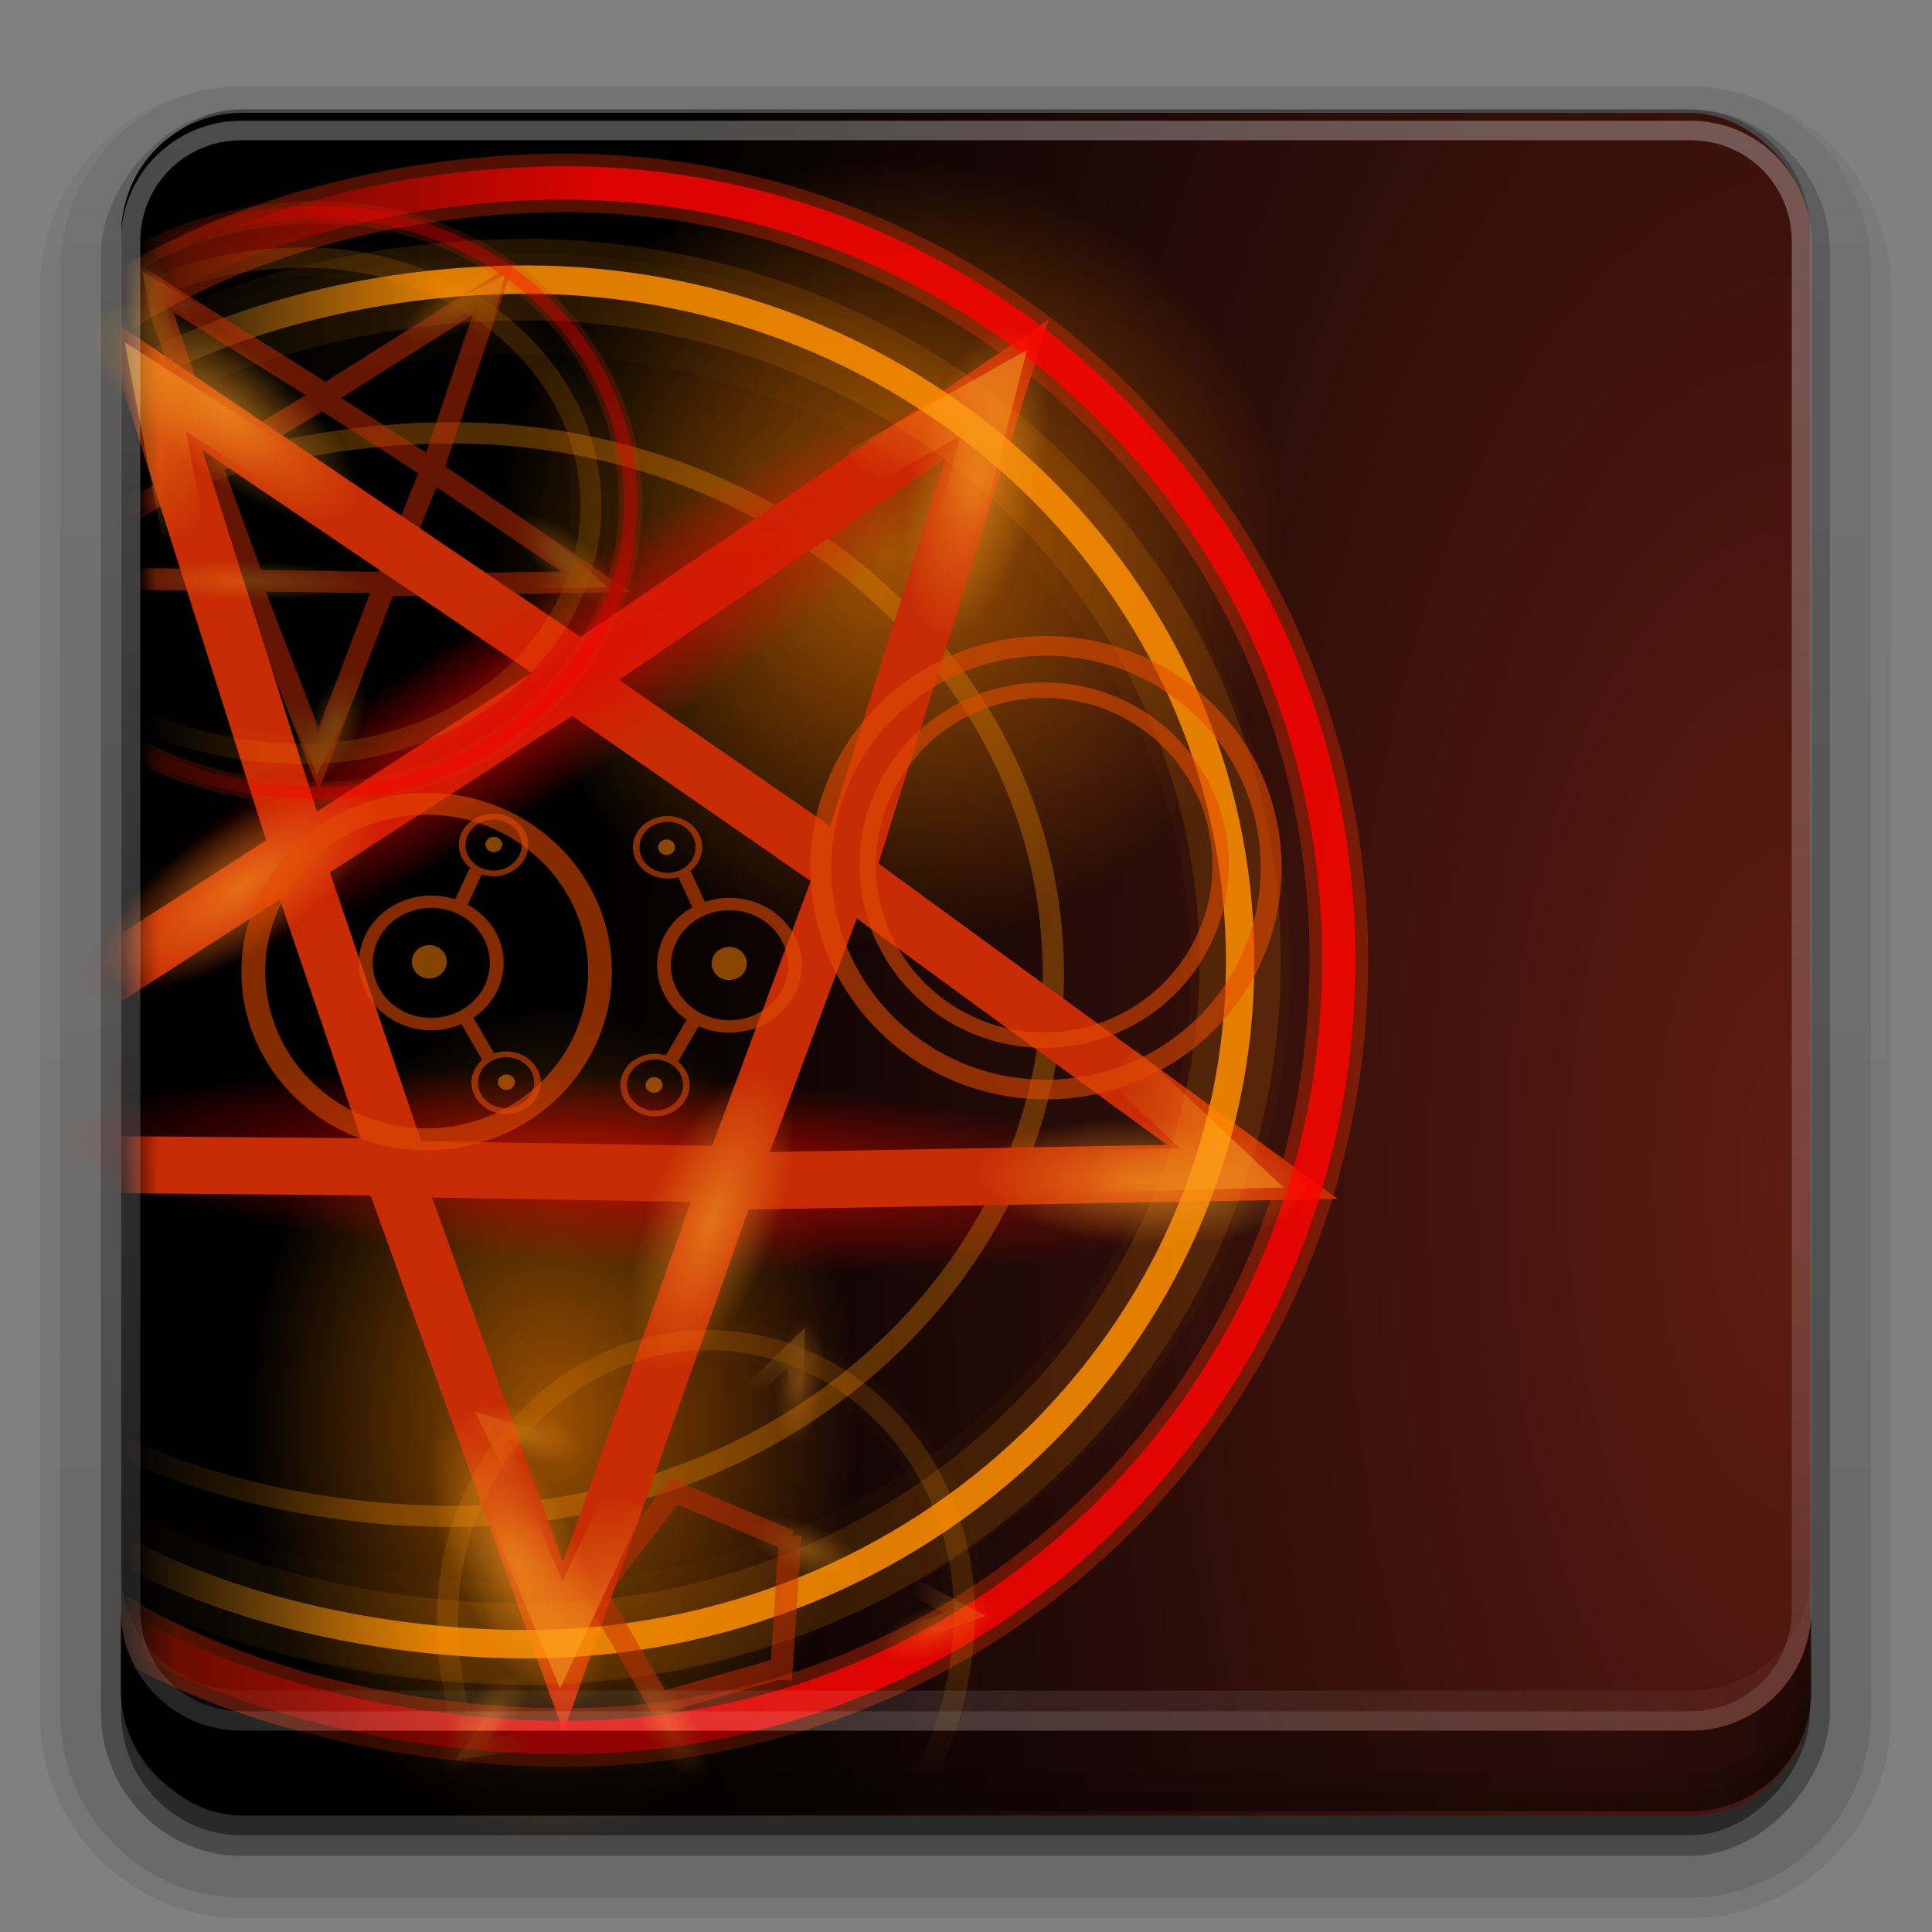 <?xml version="1.0" encoding="UTF-8"?>
<!-- Created with Inkscape (http://www.inkscape.org/) -->
<svg id="svg2408" width="96" height="96" version="1.0" xmlns="http://www.w3.org/2000/svg" xmlns:cc="http://creativecommons.org/ns#" xmlns:dc="http://purl.org/dc/elements/1.1/" xmlns:rdf="http://www.w3.org/1999/02/22-rdf-syntax-ns#" xmlns:xlink="http://www.w3.org/1999/xlink">
 <rect width="100%" height="100%" fill="#808080" stroke="none"/>
 <defs id="defs2410">
  <linearGradient id="linearGradient5660">
   <stop id="stop5662" stop-color="#e37501" offset="0"/>
   <stop id="stop5664" stop-color="#e37501" stop-opacity="0" offset="1"/>
  </linearGradient>
  <linearGradient id="linearGradient5555">
   <stop id="stop5557" stop-color="#e30501" offset="0"/>
   <stop id="stop5559" stop-color="#e30501" stop-opacity="0" offset="1"/>
  </linearGradient>
  <linearGradient id="linearGradient5190">
   <stop id="stop5192" stop-color="#fe0000" offset="0"/>
   <stop id="stop5194" stop-color="#fe0000" stop-opacity="0" offset="1"/>
  </linearGradient>
  <linearGradient id="linearGradient5168">
   <stop id="stop5170" stop-color="#fe8f00" offset="0"/>
   <stop id="stop5172" stop-color="#f49922" stop-opacity="0" offset="1"/>
  </linearGradient>
  <linearGradient id="linearGradient5137">
   <stop id="stop5139" stop-color="#c72c04" offset="0"/>
   <stop id="stop5141" stop-color="#c72c04" stop-opacity="0" offset="1"/>
  </linearGradient>
  <linearGradient id="linearGradient5112">
   <stop id="stop5114" stop-color="#ec2e00" offset="0"/>
   <stop id="stop5116" stop-color="#ff6613" stop-opacity="0" offset="1"/>
  </linearGradient>
  <linearGradient id="linearGradient5036">
   <stop id="stop5038" stop-color="#f29521" offset="0"/>
   <stop id="stop5040" stop-color="#f29521" stop-opacity="0" offset="1"/>
  </linearGradient>
  <linearGradient id="linearGradient4815">
   <stop id="stop4817" stop-color="#ffb329" offset="0"/>
   <stop id="stop4819" stop-color="#ffb329" stop-opacity="0" offset="1"/>
  </linearGradient>
  <linearGradient id="ButtonShadow" x1="45.448" x2="45.448" y1="92.54" y2="7.016" gradientTransform="scale(1.006 .994)" gradientUnits="userSpaceOnUse">
   <stop id="stop3750" offset="0"/>
   <stop id="stop3752" stop-opacity=".588" offset="1"/>
  </linearGradient>
  <filter id="filter3174" color-interpolation-filters="sRGB">
   <feGaussianBlur id="feGaussianBlur3176" stdDeviation="1.71"/>
  </filter>
  <linearGradient id="linearGradient8478" x1="48" x2="48" y1="20.221" y2="138.66" gradientUnits="userSpaceOnUse" xlink:href="#linearGradient3737-2-3"/>
  <filter id="filter3174-9" color-interpolation-filters="sRGB">
   <feGaussianBlur id="feGaussianBlur3176-8" stdDeviation="1.71"/>
  </filter>
  <filter id="filter3794-71" x="-.192" y="-.192" width="1.384" height="1.384" color-interpolation-filters="sRGB">
   <feGaussianBlur id="feGaussianBlur3796-90" stdDeviation="5.28"/>
  </filter>
  <clipPath id="clipPath3613-01">
   <rect id="rect3615-422" x="6" y="6" width="84" height="84" rx="6" ry="6" fill="#fff"/>
  </clipPath>
  <linearGradient id="linearGradient3737-2-3">
   <stop id="stop3739-00" stop-color="#fff" offset="0"/>
   <stop id="stop3741-66" stop-color="#fff" stop-opacity="0" offset="1"/>
  </linearGradient>
  <filter id="filter3174-28" color-interpolation-filters="sRGB">
   <feGaussianBlur id="feGaussianBlur3176-3" stdDeviation="1.71"/>
  </filter>
  <filter id="filter3174-1" color-interpolation-filters="sRGB">
   <feGaussianBlur id="feGaussianBlur3176-1" stdDeviation="1.71"/>
  </filter>
  <filter id="filter3174-0" color-interpolation-filters="sRGB">
   <feGaussianBlur id="feGaussianBlur3176-34" stdDeviation="1.71"/>
  </filter>
  <filter id="filter3174-0-6" color-interpolation-filters="sRGB">
   <feGaussianBlur id="feGaussianBlur3176-34-9" stdDeviation="1.71"/>
  </filter>
  <filter id="filter3174-1-0" color-interpolation-filters="sRGB">
   <feGaussianBlur id="feGaussianBlur3176-1-6" stdDeviation="1.71"/>
  </filter>
  <filter id="filter3174-28-9" color-interpolation-filters="sRGB">
   <feGaussianBlur id="feGaussianBlur3176-3-7" stdDeviation="1.71"/>
  </filter>
  <clipPath id="clipPath3613-01-0">
   <rect id="rect3615-422-5" x="6" y="6" width="84" height="84" rx="6" ry="6" fill="#fff"/>
  </clipPath>
  <filter id="filter3794-71-2" x="-.192" y="-.192" width="1.384" height="1.384" color-interpolation-filters="sRGB">
   <feGaussianBlur id="feGaussianBlur3796-90-1" stdDeviation="5.28"/>
  </filter>
  <filter id="filter3174-9-1" color-interpolation-filters="sRGB">
   <feGaussianBlur id="feGaussianBlur3176-8-6" stdDeviation="1.71"/>
  </filter>
  <linearGradient id="linearGradient8478-5" x1="48" x2="48" y1="20.221" y2="138.66" gradientUnits="userSpaceOnUse">
   <stop id="stop3739-00-2" stop-color="#fff" offset="0"/>
   <stop id="stop3741-66-1" stop-color="#fff" stop-opacity="0" offset="1"/>
  </linearGradient>
  <filter id="filter3174-8" color-interpolation-filters="sRGB">
   <feGaussianBlur id="feGaussianBlur3176-95" stdDeviation="1.71"/>
  </filter>
  <filter id="filter3174-4" color-interpolation-filters="sRGB">
   <feGaussianBlur id="feGaussianBlur3176-0" stdDeviation="1.71"/>
  </filter>
  <filter id="filter3174-0-7" color-interpolation-filters="sRGB">
   <feGaussianBlur id="feGaussianBlur3176-3-6" stdDeviation="1.71"/>
  </filter>
  <linearGradient id="ButtonShadow-0-3-1" x1="45.448" x2="45.448" y1="92.54" y2="7.016" gradientTransform="matrix(1.006 0 0 .994 100 0)" gradientUnits="userSpaceOnUse">
   <stop id="stop3750-8-21-9" offset="0"/>
   <stop id="stop3752-5-7-5" stop-opacity=".588" offset="1"/>
  </linearGradient>
  <filter id="filter3174-43" color-interpolation-filters="sRGB">
   <feGaussianBlur id="feGaussianBlur3176-6" stdDeviation="1.71"/>
  </filter>
  <linearGradient id="linearGradient3225" x1="32.251" x2="32.251" y1="6.132" y2="90.239" gradientTransform="matrix(1.024 0 0 -.991 -1.143 98.007)" gradientUnits="userSpaceOnUse" xlink:href="#ButtonShadow-0-3-1"/>
  <linearGradient id="linearGradient3227" x1="32.251" x2="32.251" y1="6.132" y2="90.239" gradientTransform="matrix(1.024 0 0 -1.002 -1.143 98.03)" gradientUnits="userSpaceOnUse" xlink:href="#ButtonShadow-0-3-1"/>
  <linearGradient id="linearGradient3231" x1="32.251" x2="32.251" y1="6.132" y2="90.239" gradientTransform="matrix(1.024 0 0 1.012 -1.143 -98.071)" gradientUnits="userSpaceOnUse" xlink:href="#ButtonShadow-0-3-1"/>
  <linearGradient id="linearGradient3233" x1="32.251" x2="32.251" y1="6.132" y2="90.239" gradientTransform="translate(0,-97)" gradientUnits="userSpaceOnUse" xlink:href="#ButtonShadow-0-3-1"/>
  <radialGradient id="radialGradient3299" cx="71.471" cy="57.24" r="43.796" gradientTransform="matrix(1.392 -.026 .018 3.044 -10.836 -113.68)" gradientUnits="userSpaceOnUse">
   <stop id="stop4077" stop-color="#601c12" offset="0"/>
   <stop id="stop4079" offset="1"/>
  </radialGradient>
  <linearGradient id="linearGradient4939" x1="210.17" x2="204.45" y1="11.69" y2="21.939" gradientTransform="matrix(.613 0 0 .585 -78.509 11.39)" gradientUnits="userSpaceOnUse" xlink:href="#linearGradient4815"/>
  <radialGradient id="radialGradient5046" cx="57.017" cy="30.47" r="9.297" gradientTransform="matrix(1 0 0 1.072 0 -2.203)" gradientUnits="userSpaceOnUse" xlink:href="#linearGradient5036"/>
  <linearGradient id="linearGradient5110" x1="63.068" x2="59.959" y1="68.228" y2="68.228" gradientTransform="matrix(.948 0 0 .917 -50.952 -11.981)" gradientUnits="userSpaceOnUse" xlink:href="#linearGradient5112"/>
  <linearGradient id="linearGradient5143" x1="8.031" x2="5.864" y1="51.341" y2="51.341" gradientTransform="matrix(.983 0 0 .944 .013 2.454)" gradientUnits="userSpaceOnUse" xlink:href="#linearGradient5137"/>
  <linearGradient id="linearGradient5174" x1="22.5" x2="6.372" y1="49.675" y2="49.675" gradientTransform="matrix(.975 0 0 .887 .044 5.165)" gradientUnits="userSpaceOnUse" xlink:href="#linearGradient5168"/>
  <linearGradient id="linearGradient5196" x1="28.794" x2="6.716" y1="47.057" y2="46.273" gradientTransform="matrix(.983 0 0 .944 .013 2.454)" gradientUnits="userSpaceOnUse" xlink:href="#linearGradient5190"/>
  <linearGradient id="linearGradient5371" x1="63.068" x2="59.959" y1="68.228" y2="68.228" gradientTransform="matrix(.382 0 0 .353 -16.754 .671)" gradientUnits="userSpaceOnUse" xlink:href="#linearGradient5112"/>
  <linearGradient id="linearGradient5373" x1="8.031" x2="5.864" y1="51.341" y2="51.341" gradientTransform="matrix(.396 0 0 .363 3.763 6.227)" gradientUnits="userSpaceOnUse" xlink:href="#linearGradient5137"/>
  <linearGradient id="linearGradient5401" x1="22.5" x2="6.372" y1="49.675" y2="49.675" gradientTransform="matrix(.392 0 0 .341 3.776 7.27)" gradientUnits="userSpaceOnUse" xlink:href="#linearGradient5168"/>
  <linearGradient id="linearGradient5415" x1="28.794" x2="6.716" y1="47.057" y2="46.273" gradientTransform="matrix(.396 0 0 .363 3.763 6.227)" gradientUnits="userSpaceOnUse" xlink:href="#linearGradient5190"/>
  <radialGradient id="radialGradient5561" cx="57.017" cy="30.47" r="9.297" gradientTransform="matrix(1 0 0 1.072 0 -2.203)" gradientUnits="userSpaceOnUse" xlink:href="#linearGradient5555"/>
  <linearGradient id="linearGradient5656" x1="22.5" x2="6.372" y1="49.675" y2="49.675" gradientTransform="matrix(.82 0 0 .724 .535 13.387)" gradientUnits="userSpaceOnUse" xlink:href="#linearGradient5168"/>
  <radialGradient id="radialGradient5666" cx="43.239" cy="46.601" r="21.283" gradientTransform="matrix(1 0 0 1.037 0 -1.717)" gradientUnits="userSpaceOnUse" xlink:href="#linearGradient5660"/>
  <linearGradient id="linearGradient6096" x1="22.5" x2="6.372" y1="49.675" y2="49.675" gradientTransform="matrix(.974 0 0 .912 .064 3.667)" gradientUnits="userSpaceOnUse" xlink:href="#linearGradient5168"/>
  <linearGradient id="linearGradient4390" x1="48" x2="48" y1="88" y2="-40" gradientTransform="matrix(1,0,0,-1,0,92)" gradientUnits="userSpaceOnUse" xlink:href="#linearGradient3737-2-3"/>
  <linearGradient id="linearGradient4429" x1="48" x2="112.12" y1="82" y2="82.455" gradientUnits="userSpaceOnUse" spreadMethod="reflect" xlink:href="#linearGradient3737-2-3"/>
  <linearGradient id="linearGradient3228" x1="90" x2="48" y1="88" y2="88" gradientUnits="userSpaceOnUse" spreadMethod="reflect">
   <stop id="stop3894" stop-opacity=".588" offset="0"/>
   <stop id="stop3896" stop-opacity=".471" offset=".118"/>
   <stop id="stop3898" stop-opacity=".392" offset=".238"/>
   <stop id="stop3900" stop-opacity=".314" offset="1"/>
  </linearGradient>
 </defs>
 <g id="layer2" display="none">
  <rect id="rect3745" x="5" y="7" width="86" height="85" rx="6" ry="6" fill="url(#ButtonShadow)" filter="url(#filter3174)" opacity=".9"/>
 </g>
 <g id="layer2-6" transform="translate(115.54 .852)" display="none">
  <rect id="rect3745-02" x="5" y="7" width="86" height="85" rx="6" ry="6" fill="url(#ButtonShadow)" filter="url(#filter3174-0)" opacity=".9"/>
 </g>
 <g id="layer2-7" transform="translate(235.43 .852)" display="none">
  <rect id="rect3745-0" x="5" y="7" width="86" height="85" rx="6" ry="6" fill="url(#ButtonShadow)" filter="url(#filter3174-9)" opacity=".9"/>
 </g>
 <g id="layer2-9" transform="matrix(.958 0 0 .948 252.01 5.136)" display="none">
  <rect id="rect3745-3" x="5" y="7" width="86" height="85" rx="6" ry="6" fill="url(#ButtonShadow)" filter="url(#filter3174-1)" opacity=".9"/>
 </g>
 <g id="layer2-20" transform="matrix(1.022 0 0 1.011 248.67 2.13)" display="none">
  <rect id="rect3745-64" x="5" y="7" width="86" height="85" rx="6" ry="6" fill="url(#ButtonShadow)" filter="url(#filter3174-28)" opacity=".9"/>
 </g>
 <g id="layer5-35" transform="matrix(1.022 0 0 1.011 248.67 2.13)" display="none">
  <rect id="rect3171-20" x="15" y="15" width="66" height="66" rx="12" ry="12" clip-path="url(#clipPath3613-01)" fill="url(#linearGradient8478)" filter="url(#filter3794-71)" opacity=".1" stroke="#fff" stroke-linecap="round" stroke-width=".5"/>
 </g>
 <g id="layer2-92" transform="translate(126.96 -5.724)" display="none">
  <rect id="rect3745-31" x="5" y="7" width="86" height="85" rx="6" ry="6" fill="url(#ButtonShadow)" filter="url(#filter3174-8)" opacity=".9"/>
 </g>
 <g id="layer2-6-8" transform="translate(242.5 -4.872)" display="none">
  <rect id="rect3745-02-7" x="5" y="7" width="86" height="85" rx="6" ry="6" fill="url(#ButtonShadow)" filter="url(#filter3174-0-6)" opacity=".9"/>
 </g>
 <g id="layer2-7-6" transform="translate(362.39 -4.872)" display="none">
  <rect id="rect3745-0-3" x="5" y="7" width="86" height="85" rx="6" ry="6" fill="url(#ButtonShadow)" filter="url(#filter3174-9-1)" opacity=".9"/>
 </g>
 <g id="layer2-9-8" transform="matrix(.958 0 0 .948 378.97 -.588)" display="none">
  <rect id="rect3745-3-5" x="5" y="7" width="86" height="85" rx="6" ry="6" fill="url(#ButtonShadow)" filter="url(#filter3174-1-0)" opacity=".9"/>
 </g>
 <g id="layer2-20-5" transform="matrix(1.022 0 0 1.011 375.63 -3.594)" display="none">
  <rect id="rect3745-64-0" x="5" y="7" width="86" height="85" rx="6" ry="6" fill="url(#ButtonShadow)" filter="url(#filter3174-28-9)" opacity=".9"/>
 </g>
 <g id="layer5-35-1" transform="matrix(1.022 0 0 1.011 375.63 -3.594)" display="none">
  <rect id="rect3171-20-2" x="15" y="15" width="66" height="66" rx="12" ry="12" clip-path="url(#clipPath3613-01-0)" fill="url(#linearGradient8478-5)" filter="url(#filter3794-71-2)" opacity=".1" stroke="#fff" stroke-linecap="round" stroke-width=".5"/>
 </g>
 <g id="layer2-8" transform="translate(124.25 -23.161)" display="none">
  <rect id="rect3745-6" x="5" y="7" width="86" height="85" rx="6" ry="6" fill="url(#ButtonShadow)" filter="url(#filter3174-4)" opacity=".9"/>
 </g>
 <g id="layer2-0" transform="matrix(.958 0 0 .954 2.15 3.475)" display="none">
  <rect id="rect3745-9" x="5" y="7" width="86" height="85" rx="6" ry="6" fill="url(#ButtonShadow)" filter="url(#filter3174-43)" opacity=".9"/>
 </g>
 <g id="layer2-6-0" transform="matrix(.958 0 0 .954 1.629 3.75)" display="none">
  <rect id="rect3745-3-7" x="5" y="7" width="86" height="85" rx="6" ry="6" fill="url(#ButtonShadow)" filter="url(#filter3174-0-7)" opacity=".9"/>
 </g>
 <g id="g12873-0" transform="matrix(.999 0 0 1.021 .023 -1.712)">
  <path id="path12875-6" d="m12 95.031c-5.511 0-10.031-4.425-10.031-9.82v-69.503c0-5.395 4.52-9.82 10.031-9.82h72c5.511 0 10.031 4.425 10.031 9.82v69.503c0 5.395-4.52 9.82-10.031 9.82h-72z" fill="url(#linearGradient3225)" opacity=".08"/>
  <path id="path12877-8" d="m12 94.031c-4.972 0-9.031-4.018-9.031-8.94v-70.28c0-4.921 4.06-8.94 9.031-8.94h72c4.972 0 9.031 4.018 9.031 8.94v70.28c0 4.921-4.06 8.94-9.031 8.94h-72z" fill="url(#linearGradient3227)" opacity=".1"/>
  <path id="path12879-7" d="m12 93.01c-4.409 0-8-3.554-8-7.919v-70.28c0-4.364 3.591-7.919 8-7.919h72c4.409 0 8 3.554 8 7.919v70.28c0 4.364-3.591 7.919-8 7.919h-72z" fill="url(#linearGradient3227)" opacity=".2"/>
  <rect id="rect12881-4" transform="scale(1,-1)" x="5" y="-92" width="86" height="85" rx="7" ry="7" fill="url(#linearGradient3231)" opacity=".3"/>
  <rect id="rect12883-9" transform="scale(1,-1)" x="6" y="-91" width="84" height="84" rx="6" ry="6" fill="url(#linearGradient3233)" opacity=".45"/>
 </g>
 <rect id="rect12887-4" x="6.019" y="5.607" width="83.943" height="84.607" rx="5.996" ry="6.043" fill="url(#radialGradient3299)"/>
 <path id="path5672" transform="matrix(.714 0 0 .944 -3.44 26.697)" d="m64.522 46.601a21.283 22.067 0 1 1-42.566 0 21.283 22.067 0 1 1 42.566 0z" fill="url(#radialGradient5666)" opacity=".686"/>
 <path id="path5668" transform="matrix(1.2 .388 -.225 .695 7.907 4.704)" d="m64.522 46.601a21.283 22.067 0 1 1-42.566 0 21.283 22.067 0 1 1 42.566 0z" fill="url(#radialGradient5666)" opacity=".686"/>
 <path id="path5658" transform="matrix(.925 0 0 .888 4.146 -13.938)" d="m64.522 46.601a21.283 22.067 0 1 1-42.566 0 21.283 22.067 0 1 1 42.566 0z" fill="url(#radialGradient5666)" opacity=".686"/>
 <path id="path5563" transform="matrix(-1.981 .289 -2.219 -.429 211.94 54.748)" d="m66.314 30.47a9.297 9.97 0 1 1-18.595 0 9.297 9.97 0 1 1 18.595 0z" fill="url(#radialGradient5561)" opacity=".771"/>
 <path id="path5654" d="m22.489 21.507c-6.436 0-13.294 1.623-18.17 4.746l-0.483 44.381c4.877 3.125 12.215 4.715 18.653 4.715 16.49 0 29.853-12.062 29.853-26.931 0-14.869-13.362-26.91-29.853-26.91z" fill="none" opacity=".314" stroke="url(#linearGradient5656)" stroke-width="1.055"/>
 <path id="path4751" d="m28.081 9.09c-8.289 0-17.121 2.329-23.401 6.809l-0.623 63.673c6.28 4.483 15.732 6.764 24.023 6.764 21.238 0 38.447-17.305 38.447-38.638 0-21.332-17.209-38.608-38.447-38.608z" fill="none" opacity=".348" stroke="url(#linearGradient5110)" stroke-width="2.911"/>
 <path id="path4755" d="m7.475 18.912 7.431 23.448-10.508 6.759 0.22 8.743 14.802 0.13 8.568 23.861 8.199-23.153 26.041-0.472-20.237-14.777 7.554-24.127-20.698 14.039z" fill="none" stroke="url(#linearGradient5143)" stroke-linecap="round" stroke-width="2.837"/>
 <path id="path4926" d="m14.473 42.023 5.557 16.384" fill="none" stroke="#c72c04" stroke-width="2.793"/>
 <path id="path4928" d="m27.714 33.373 14.904 10.324" fill="none" stroke="#c72c04" stroke-width="2.793"/>
 <path id="path4930" d="m18.39 58.059 18.654 0.307" fill="none" stroke="#c72c04" stroke-width="2.793"/>
 <path id="path4932" d="m36.367 58.309 6.042-16.238" fill="none" stroke="#c72c04" stroke-width="2.793"/>
 <path id="path5571" transform="matrix(-.273 2.212 -1.037 2.195 85.813 -140.63)" d="m66.314 30.47a9.297 9.97 0 1 1-18.595 0 9.297 9.97 0 1 1 18.595 0z" fill="url(#radialGradient5561)" opacity=".771"/>
 <path id="path4936" d="m29.447 33.201-15.272 9.859" fill="none" stroke="#c72c04" stroke-width="2.887"/>
 <path id="path5567" transform="matrix(-1.35 1.339 -1.952 .901 163.31 -69.299)" d="m66.314 30.47a9.297 9.97 0 1 1-18.595 0 9.297 9.97 0 1 1 18.595 0z" fill="url(#radialGradient5561)" opacity=".771"/>
 <path id="path5180" d="m26.146 15.117c-7.652 0-15.806 1.99-21.602 5.816l-0.575 54.39c5.798 3.829 14.523 5.778 22.177 5.778 19.606 0 35.493-14.782 35.493-33.004 0-18.222-15.887-32.979-35.493-32.979z" fill="none" opacity=".029" stroke="url(#linearGradient5174)" stroke-width="4.955"/>
 <path id="path5178" d="m26.15 13.894c-7.647 0-15.796 2.044-21.589 5.977l-0.574 55.891c5.794 3.935 14.514 5.937 22.164 5.937 19.594 0 35.471-15.19 35.471-33.915s-15.877-33.889-35.471-33.889z" fill="none" opacity=".138" stroke="url(#linearGradient6096)" stroke-width="4.045"/>
 <path id="path5176" d="m26.15 13.894c-7.647 0-15.796 2.044-21.589 5.977l-0.574 55.891c5.794 3.935 14.514 5.937 22.164 5.937 19.594 0 35.471-15.19 35.471-33.915s-15.877-33.889-35.471-33.889z" fill="none" opacity=".343" stroke="url(#linearGradient6096)" stroke-width="2.679"/>
 <path id="path5164" d="m26.15 13.894c-7.647 0-15.796 2.044-21.589 5.977l-0.574 55.891c5.794 3.935 14.514 5.937 22.164 5.937 19.594 0 35.471-15.19 35.471-33.915s-15.877-33.889-35.471-33.889z" fill="none" opacity=".848" stroke="url(#linearGradient6096)" stroke-width="1.41"/>
 <path id="path5551" transform="matrix(-1.764 -.888 -1.691 -1.409 188.94 132.72)" d="m66.314 30.47a9.297 9.97 0 1 1-18.595 0 9.297 9.97 0 1 1 18.595 0z" fill="url(#radialGradient5561)" opacity=".771"/>
 <path id="path5188" d="m28.081 9.09c-8.289 0-17.121 2.329-23.401 6.809l-0.623 63.673c6.28 4.483 15.732 6.764 24.023 6.764 21.238 0 38.447-17.305 38.447-38.638 0-21.332-17.209-38.608-38.447-38.608z" fill="none" opacity=".798" stroke="url(#linearGradient5196)" stroke-width="1.659"/>
 <path id="path5198" transform="matrix(-.265 .507 -.661 .218 47.293 8.443)" d="m66.314 30.47a9.297 9.97 0 1 1-18.595 0 9.297 9.97 0 1 1 18.595 0z" fill="url(#radialGradient5046)" opacity=".662"/>
 <path id="path5202" transform="matrix(-.936 .207 -1.162 -.182 108.44 51.795)" d="m66.314 30.47a9.297 9.97 0 1 1-18.595 0 9.297 9.97 0 1 1 18.595 0z" fill="url(#radialGradient5046)" opacity=".662"/>
 <path id="path5206" transform="matrix(-.094 -.56 .403 -.548 28.45 109.3)" d="m66.314 30.47a9.297 9.97 0 1 1-18.595 0 9.297 9.97 0 1 1 18.595 0z" fill="url(#radialGradient5046)" opacity=".662"/>
 <g id="g5334" transform="matrix(.999 0 0 .971 .821 2.018)" opacity=".5">
  <path id="path5212" d="m15.062 8.781c-3.337 0-6.893 0.896-9.42 2.621l-0.251 24.505c2.528 1.725 6.333 2.603 9.671 2.603 8.55 0 15.478-6.66 15.478-14.87 0-8.21-6.928-14.859-15.478-14.859z" fill="none" opacity=".348" stroke="url(#linearGradient5371)" stroke-width="1.146"/>
  <path id="path5214" d="m6.767 12.561 2.992 9.024-4.23 2.601 0.089 3.365 5.959 0.05 3.449 9.183 3.301-8.911 10.483-0.182-8.147-5.687 3.041-9.285-8.332 5.403z" fill="none" stroke="url(#linearGradient5373)" stroke-linecap="round" stroke-width="1.117"/>
  <path id="path5216" d="m9.584 21.455 2.237 6.306" fill="none" stroke="#c72c04" stroke-width="1.099"/>
  <path id="path5218" d="m14.915 18.127 6 3.973" fill="none" stroke="#c72c04" stroke-width="1.099"/>
  <path id="path5220" d="m11.161 27.627 7.51 0.118" fill="none" stroke="#c72c04" stroke-width="1.099"/>
  <path id="path5222" d="m18.398 27.723 2.432-6.25" fill="none" stroke="#c72c04" stroke-width="1.099"/>
  <path id="path5224" d="m15.612 18.06-6.148 3.794" fill="none" stroke="#c72c04" stroke-width="1.137"/>
  <g id="g5226" transform="matrix(.396 0 0 .363 3.763 6.227)" fill="none" stroke="url(#linearGradient4939)">
   <path id="path5228" d="m43.412 22.044 6.802-3.964-1.786 7.24" opacity=".439" stroke-width="2.198"/>
   <path id="path5230" d="m43.412 22.044 6.802-3.964-1.786 7.24" opacity=".702" stroke-width="1.198"/>
  </g>
  <g id="g5232" transform="matrix(.134 -.342 .372 .123 -6.593 27.615)" fill="none" stroke="url(#linearGradient4939)">
   <path id="path5234" d="m43.412 22.044 6.802-3.964-1.786 7.24" opacity=".439" stroke-width="2.198"/>
   <path id="path5236" d="m43.412 22.044 6.802-3.964-1.786 7.24" opacity=".702" stroke-width="1.198"/>
  </g>
  <g id="g5238" transform="matrix(-.322 .211 -.23 -.295 35.298 31.257)" fill="none" stroke="url(#linearGradient4939)">
   <path id="path5240" d="m43.412 22.044 6.802-3.964-1.786 7.24" opacity=".439" stroke-width="2.198"/>
   <path id="path5242" d="m43.412 22.044 6.802-3.964-1.786 7.24" opacity=".702" stroke-width="1.198"/>
  </g>
  <g id="g5244" transform="matrix(.104 .35 -.382 .096 30.061 8.299)" fill="none" stroke="url(#linearGradient4939)">
   <path id="path5246" d="m43.412 22.044 6.802-3.964-1.786 7.24" opacity=".439" stroke-width="2.198"/>
   <path id="path5248" d="m43.412 22.044 6.802-3.964-1.786 7.24" opacity=".702" stroke-width="1.198"/>
  </g>
  <path id="path5250" transform="matrix(.065 .21 -.134 .227 23.677 -4.402)" d="m66.314 30.47a9.297 9.97 0 1 1-18.595 0 9.297 9.97 0 1 1 18.595 0z" fill="url(#radialGradient5046)" opacity=".662"/>
  <path id="path5252" transform="matrix(-.107 .195 -.266 .084 36.091 -.094)" d="m66.314 30.47a9.297 9.97 0 1 1-18.595 0 9.297 9.97 0 1 1 18.595 0z" fill="url(#radialGradient5046)" opacity=".662"/>
  <path id="path5254" transform="matrix(.234 .038 .163 .21 -10.079 4.561)" d="m66.314 30.47a9.297 9.97 0 1 1-18.595 0 9.297 9.97 0 1 1 18.595 0z" fill="url(#radialGradient5046)" opacity=".662"/>
  <path id="path5256" transform="matrix(.144 .173 -.034 .256 -.427 -3.802)" d="m66.314 30.47a9.297 9.97 0 1 1-18.595 0 9.297 9.97 0 1 1 18.595 0z" fill="url(#radialGradient5046)" opacity=".662"/>
  <path id="path5258" transform="matrix(-.214 .094 -.266 -.083 46.943 25.042)" d="m66.314 30.47a9.297 9.97 0 1 1-18.595 0 9.297 9.97 0 1 1 18.595 0z" fill="url(#radialGradient5046)" opacity=".662"/>
  <path id="path5260" d="m14.283 11.101c-3.08 0-6.363 0.766-8.697 2.239l-0.231 20.932c2.334 1.474 5.846 2.224 8.928 2.224 7.893 0 14.288-5.689 14.288-12.702s-6.396-12.692-14.288-12.692z" fill="none" opacity=".029" stroke="url(#linearGradient5401)" stroke-width="1.95"/>
  <path id="path5262" transform="matrix(-.228 -.063 -.135 -.226 44.423 37.006)" d="m66.314 30.47a9.297 9.97 0 1 1-18.595 0 9.297 9.97 0 1 1 18.595 0z" fill="url(#radialGradient5046)" opacity=".662"/>
  <path id="path5264" transform="matrix(-.186 -.136 -.035 -.256 25.81 50.693)" d="m66.314 30.47a9.297 9.97 0 1 1-18.595 0 9.297 9.97 0 1 1 18.595 0z" fill="url(#radialGradient5046)" opacity=".662"/>
  <path id="path5266" d="m14.283 11.101c-3.08 0-6.363 0.766-8.697 2.239l-0.231 20.932c2.334 1.474 5.846 2.224 8.928 2.224 7.893 0 14.288-5.689 14.288-12.702s-6.396-12.692-14.288-12.692z" fill="none" opacity=".138" stroke="url(#linearGradient5401)" stroke-width="1.571"/>
  <path id="path5268" transform="matrix(-.038 -.216 .162 -.211 12.995 53.858)" d="m66.314 30.47a9.297 9.97 0 1 1-18.595 0 9.297 9.97 0 1 1 18.595 0z" fill="url(#radialGradient5046)" opacity=".662"/>
  <path id="path5270" d="m14.283 11.101c-3.08 0-6.363 0.766-8.697 2.239l-0.231 20.932c2.334 1.474 5.846 2.224 8.928 2.224 7.893 0 14.288-5.689 14.288-12.702s-6.396-12.692-14.288-12.692z" fill="none" opacity=".343" stroke="url(#linearGradient5401)" stroke-width="1.041"/>
  <path id="path5272" d="m14.283 11.101c-3.08 0-6.363 0.766-8.697 2.239l-0.231 20.932c2.334 1.474 5.846 2.224 8.928 2.224 7.893 0 14.288-5.689 14.288-12.702s-6.396-12.692-14.288-12.692z" fill="none" opacity=".848" stroke="url(#linearGradient5401)" stroke-width=".548"/>
  <path id="path5274" d="m15.062 8.781c-3.337 0-6.893 0.896-9.42 2.621l-0.251 24.505c2.528 1.725 6.333 2.603 9.671 2.603 8.55 0 15.478-6.66 15.478-14.87 0-8.21-6.928-14.859-15.478-14.859z" fill="none" opacity=".798" stroke="url(#linearGradient5415)" stroke-width=".653"/>
  <path id="path5276" transform="matrix(-.107 .195 -.266 .084 22.796 8.532)" d="m66.314 30.47a9.297 9.97 0 1 1-18.595 0 9.297 9.97 0 1 1 18.595 0z" fill="url(#radialGradient5046)" opacity=".662"/>
  <path id="path5278" transform="matrix(-.377 .08 -.468 -.07 47.413 25.216)" d="m66.314 30.47a9.297 9.97 0 1 1-18.595 0 9.297 9.97 0 1 1 18.595 0z" fill="url(#radialGradient5046)" opacity=".662"/>
  <path id="path5280" transform="matrix(-.038 -.216 .162 -.211 15.211 47.347)" d="m66.314 30.47a9.297 9.97 0 1 1-18.595 0 9.297 9.97 0 1 1 18.595 0z" fill="url(#radialGradient5046)" opacity=".662"/>
 </g>
 <g id="g5423" transform="matrix(.046 -.959 1.01 .045 10.385 92.932)" opacity=".5">
  <path id="path5425" d="m15.062 8.781c-3.337 0-6.893 0.896-9.42 2.621l-0.251 24.505c2.528 1.725 6.333 2.603 9.671 2.603 8.55 0 15.478-6.66 15.478-14.87 0-8.21-6.928-14.859-15.478-14.859z" fill="none" opacity=".348" stroke="url(#linearGradient5371)" stroke-width="1.146"/>
  <path id="path5427" d="m6.767 12.561 2.992 9.024-4.23 2.601 0.089 3.365 5.959 0.05 3.449 9.183 3.301-8.911 10.483-0.182-8.147-5.687 3.041-9.285-8.332 5.403z" fill="none" stroke="url(#linearGradient5373)" stroke-linecap="round" stroke-width="1.117"/>
  <path id="path5429" d="m9.584 21.455 2.237 6.306" fill="none" stroke="#c72c04" stroke-width="1.099"/>
  <path id="path5431" d="m14.915 18.127 6 3.973" fill="none" stroke="#c72c04" stroke-width="1.099"/>
  <path id="path5433" d="m11.161 27.627 7.51 0.118" fill="none" stroke="#c72c04" stroke-width="1.099"/>
  <path id="path5435" d="m18.398 27.723 2.432-6.25" fill="none" stroke="#c72c04" stroke-width="1.099"/>
  <path id="path5437" d="m15.612 18.06-6.148 3.794" fill="none" stroke="#c72c04" stroke-width="1.137"/>
  <g id="g5439" transform="matrix(.396 0 0 .363 3.763 6.227)" fill="none" stroke="url(#linearGradient4939)">
   <path id="path5441" d="m43.412 22.044 6.802-3.964-1.786 7.24" opacity=".439" stroke-width="2.198"/>
   <path id="path5443" d="m43.412 22.044 6.802-3.964-1.786 7.24" opacity=".702" stroke-width="1.198"/>
  </g>
  <g id="g5445" transform="matrix(.134 -.342 .372 .123 -6.593 27.615)" fill="none" stroke="url(#linearGradient4939)">
   <path id="path5447" d="m43.412 22.044 6.802-3.964-1.786 7.24" opacity=".439" stroke-width="2.198"/>
   <path id="path5449" d="m43.412 22.044 6.802-3.964-1.786 7.24" opacity=".702" stroke-width="1.198"/>
  </g>
  <g id="g5451" transform="matrix(-.322 .211 -.23 -.295 35.298 31.257)" fill="none" stroke="url(#linearGradient4939)">
   <path id="path5453" d="m43.412 22.044 6.802-3.964-1.786 7.24" opacity=".439" stroke-width="2.198"/>
   <path id="path5455" d="m43.412 22.044 6.802-3.964-1.786 7.24" opacity=".702" stroke-width="1.198"/>
  </g>
  <g id="g5457" transform="matrix(.104 .35 -.382 .096 30.061 8.299)" fill="none" stroke="url(#linearGradient4939)">
   <path id="path5459" d="m43.412 22.044 6.802-3.964-1.786 7.24" opacity=".439" stroke-width="2.198"/>
   <path id="path5461" d="m43.412 22.044 6.802-3.964-1.786 7.24" opacity=".702" stroke-width="1.198"/>
  </g>
  <path id="path5463" transform="matrix(.065 .21 -.134 .227 23.677 -4.402)" d="m66.314 30.47a9.297 9.97 0 1 1-18.595 0 9.297 9.97 0 1 1 18.595 0z" fill="url(#radialGradient5046)" opacity=".662"/>
  <path id="path5465" transform="matrix(-.107 .195 -.266 .084 36.091 -.094)" d="m66.314 30.47a9.297 9.97 0 1 1-18.595 0 9.297 9.97 0 1 1 18.595 0z" fill="url(#radialGradient5046)" opacity=".662"/>
  <path id="path5467" transform="matrix(.234 .038 .163 .21 -10.079 4.561)" d="m66.314 30.47a9.297 9.97 0 1 1-18.595 0 9.297 9.97 0 1 1 18.595 0z" fill="url(#radialGradient5046)" opacity=".662"/>
  <path id="path5469" transform="matrix(.144 .173 -.034 .256 -.427 -3.802)" d="m66.314 30.47a9.297 9.97 0 1 1-18.595 0 9.297 9.97 0 1 1 18.595 0z" fill="url(#radialGradient5046)" opacity=".662"/>
  <path id="path5471" transform="matrix(-.214 .094 -.266 -.083 46.943 25.042)" d="m66.314 30.47a9.297 9.97 0 1 1-18.595 0 9.297 9.97 0 1 1 18.595 0z" fill="url(#radialGradient5046)" opacity=".662"/>
  <path id="path5473" d="m14.283 11.101c-3.08 0-6.363 0.766-8.697 2.239l-0.231 20.932c2.334 1.474 5.846 2.224 8.928 2.224 7.893 0 14.288-5.689 14.288-12.702s-6.396-12.692-14.288-12.692z" fill="none" opacity=".029" stroke="url(#linearGradient5401)" stroke-width="1.95"/>
  <path id="path5475" transform="matrix(-.228 -.063 -.135 -.226 44.423 37.006)" d="m66.314 30.47a9.297 9.97 0 1 1-18.595 0 9.297 9.97 0 1 1 18.595 0z" fill="url(#radialGradient5046)" opacity=".662"/>
  <path id="path5477" transform="matrix(-.186 -.136 -.035 -.256 25.81 50.693)" d="m66.314 30.47a9.297 9.97 0 1 1-18.595 0 9.297 9.97 0 1 1 18.595 0z" fill="url(#radialGradient5046)" opacity=".662"/>
  <path id="path5479" d="m14.283 11.101c-3.08 0-6.363 0.766-8.697 2.239l-0.231 20.932c2.334 1.474 5.846 2.224 8.928 2.224 7.893 0 14.288-5.689 14.288-12.702s-6.396-12.692-14.288-12.692z" fill="none" opacity=".138" stroke="url(#linearGradient5401)" stroke-width="1.571"/>
  <path id="path5481" transform="matrix(-.038 -.216 .162 -.211 12.995 53.858)" d="m66.314 30.47a9.297 9.97 0 1 1-18.595 0 9.297 9.97 0 1 1 18.595 0z" fill="url(#radialGradient5046)" opacity=".662"/>
  <path id="path5483" d="m14.283 11.101c-3.08 0-6.363 0.766-8.697 2.239l-0.231 20.932c2.334 1.474 5.846 2.224 8.928 2.224 7.893 0 14.288-5.689 14.288-12.702s-6.396-12.692-14.288-12.692z" fill="none" opacity=".343" stroke="url(#linearGradient5401)" stroke-width="1.041"/>
  <path id="path5485" d="m14.283 11.101c-3.08 0-6.363 0.766-8.697 2.239l-0.231 20.932c2.334 1.474 5.846 2.224 8.928 2.224 7.893 0 14.288-5.689 14.288-12.702s-6.396-12.692-14.288-12.692z" fill="none" opacity=".848" stroke="url(#linearGradient5401)" stroke-width=".548"/>
  <path id="path5487" d="m15.062 8.781c-3.337 0-6.893 0.896-9.42 2.621l-0.251 24.505c2.528 1.725 6.333 2.603 9.671 2.603 8.55 0 15.478-6.66 15.478-14.87 0-8.21-6.928-14.859-15.478-14.859z" fill="none" opacity=".798" stroke="url(#linearGradient5415)" stroke-width=".653"/>
  <path id="path5489" transform="matrix(-.107 .195 -.266 .084 22.796 8.532)" d="m66.314 30.47a9.297 9.97 0 1 1-18.595 0 9.297 9.97 0 1 1 18.595 0z" fill="url(#radialGradient5046)" opacity=".662"/>
  <path id="path5491" transform="matrix(-.377 .08 -.468 -.07 47.413 25.216)" d="m66.314 30.47a9.297 9.97 0 1 1-18.595 0 9.297 9.97 0 1 1 18.595 0z" fill="url(#radialGradient5046)" opacity=".662"/>
  <path id="path5493" transform="matrix(-.038 -.216 .162 -.211 15.211 47.347)" d="m66.314 30.47a9.297 9.97 0 1 1-18.595 0 9.297 9.97 0 1 1 18.595 0z" fill="url(#radialGradient5046)" opacity=".662"/>
 </g>
 <path id="path5547" transform="matrix(-1.244 -.6 -1.192 -.952 146.18 104.28)" d="m66.314 30.47a9.297 9.97 0 1 1-18.595 0 9.297 9.97 0 1 1 18.595 0z" fill="url(#radialGradient5046)" opacity=".662"/>
 <g id="g4949" transform="matrix(.983 0 0 .944 .013 2.454)" fill="none" stroke="url(#linearGradient4939)">
  <path id="path4947" d="m43.412 22.044 6.802-3.964-1.786 7.24" opacity=".439" stroke-width="2.198"/>
  <path id="path4813" d="m43.412 22.044 6.802-3.964-1.786 7.24" opacity=".702" stroke-width="1.198"/>
 </g>
 <path id="path5044" transform="matrix(.161 .546 -.334 .589 49.48 -25.165)" d="m66.314 30.47a9.297 9.97 0 1 1-18.595 0 9.297 9.97 0 1 1 18.595 0z" fill="url(#radialGradient5046)" opacity=".662"/>
 <path id="path5048" transform="matrix(-.265 .507 -.661 .218 80.316 -13.971)" d="m66.314 30.47a9.297 9.97 0 1 1-18.595 0 9.297 9.97 0 1 1 18.595 0z" fill="url(#radialGradient5046)" opacity=".662"/>
 <g id="g4983" transform="matrix(.259 .91 -.948 .249 65.339 7.837)" fill="none" stroke="url(#linearGradient4939)">
  <path id="path4985" d="m43.412 22.044 6.802-3.964-1.786 7.24" opacity=".439" stroke-width="2.198"/>
  <path id="path4987" d="m43.412 22.044 6.802-3.964-1.786 7.24" opacity=".702" stroke-width="1.198"/>
 </g>
 <path id="path5068" transform="matrix(-.533 .245 -.661 -.216 107.27 51.343)" d="m66.314 30.47a9.297 9.97 0 1 1-18.595 0 9.297 9.97 0 1 1 18.595 0z" fill="url(#radialGradient5046)" opacity=".662"/>
 <path id="path5070" transform="matrix(-.565 -.165 -.336 -.588 101.01 82.428)" d="m66.314 30.47a9.297 9.97 0 1 1-18.595 0 9.297 9.97 0 1 1 18.595 0z" fill="url(#radialGradient5046)" opacity=".662"/>
 <g id="g4973" transform="matrix(-.799 .55 -.572 -.767 78.347 67.492)" fill="none" stroke="url(#linearGradient4939)">
  <path id="path4975" d="m43.412 22.044 6.802-3.964-1.786 7.24" opacity=".439" stroke-width="2.198"/>
  <path id="path4977" d="m43.412 22.044 6.802-3.964-1.786 7.24" opacity=".702" stroke-width="1.198"/>
 </g>
 <path id="path5076" transform="matrix(-.463 -.353 -.088 -.666 54.78 117.99)" d="m66.314 30.47a9.297 9.97 0 1 1-18.595 0 9.297 9.97 0 1 1 18.595 0z" fill="url(#radialGradient5046)" opacity=".662"/>
 <path id="path5078" transform="matrix(-.094 -.56 .403 -.548 22.946 126.21)" d="m66.314 30.47a9.297 9.97 0 1 1-18.595 0 9.297 9.97 0 1 1 18.595 0z" fill="url(#radialGradient5046)" opacity=".662"/>
 <g id="g4953" transform="matrix(.333 -.888 .924 .32 -25.71 58.027)" fill="none" stroke="url(#linearGradient4939)">
  <path id="path4955" d="m43.412 22.044 6.802-3.964-1.786 7.24" opacity=".439" stroke-width="2.198"/>
  <path id="path4957" d="m43.412 22.044 6.802-3.964-1.786 7.24" opacity=".702" stroke-width="1.198"/>
 </g>
 <path id="path5052" transform="matrix(.582 .1 .406 .546 -34.371 -1.876)" d="m66.314 30.47a9.297 9.97 0 1 1-18.595 0 9.297 9.97 0 1 1 18.595 0z" fill="url(#radialGradient5046)" opacity=".662"/>
 <path id="path5054" transform="matrix(.359 .451 -.085 .666 -10.395 -23.604)" d="m66.314 30.47a9.297 9.97 0 1 1-18.595 0 9.297 9.97 0 1 1 18.595 0z" fill="url(#radialGradient5046)" opacity=".662"/>
 <path id="path5577" transform="matrix(1.398 0 0 1.289 -169.22 -17.388)" d="m142.37 50.941a6.161 6.469 0 1 1-12.322 0 6.161 6.469 0 1 1 12.322 0z" fill="none" opacity=".581" stroke="#e34a01" stroke-linecap="round" stroke-width=".846"/>
 <path id="path5579" transform="matrix(.528 0 0 .47 -50.488 23.906)" d="m142.37 50.941a6.161 6.469 0 1 1-12.322 0 6.161 6.469 0 1 1 12.322 0z" fill="none" opacity=".581" stroke="#e34a01" stroke-linecap="round" stroke-width="1.302"/>
 <path id="path5581" transform="matrix(.141 0 0 .128 2.128 41.27)" d="m142.37 50.941a6.161 6.469 0 1 1-12.322 0 6.161 6.469 0 1 1 12.322 0z" fill="#e37501" opacity=".581"/>
 <path id="path5583" transform="matrix(.253 0 0 .218 -9.934 30.883)" d="m142.37 50.941a6.161 6.469 0 1 1-12.322 0 6.161 6.469 0 1 1 12.322 0z" fill="none" opacity=".581" stroke="#e34a01" stroke-linecap="round" stroke-width="1.302"/>
 <path id="path5585" transform="matrix(.068 0 0 .059 15.276 38.956)" d="m142.37 50.941a6.161 6.469 0 1 1-12.322 0 6.161 6.469 0 1 1 12.322 0z" fill="#e37501" opacity=".581"/>
 <path id="path5587" transform="matrix(.253 0 0 .218 -9.311 42.695)" d="m142.37 50.941a6.161 6.469 0 1 1-12.322 0 6.161 6.469 0 1 1 12.322 0z" fill="none" opacity=".581" stroke="#e34a01" stroke-linecap="round" stroke-width="1.302"/>
 <path id="path5589" transform="matrix(.068 0 0 .059 15.899 50.767)" d="m142.37 50.941a6.161 6.469 0 1 1-12.322 0 6.161 6.469 0 1 1 12.322 0z" fill="#e37501" opacity=".581"/>
 <path id="path5591" d="m22.879 44.926 0.763-1.645" fill="none" stroke="#842b01" stroke-width=".674"/>
 <path id="path5593" d="m23.172 50.642 1.19 2.04" fill="none" stroke="#862b01" stroke-width=".674"/>
 <g id="g5611" transform="matrix(-.983 0 0 .944 57.631 2.559)">
  <path id="path5595" transform="matrix(.537 0 0 .498 -51.39 22.729)" d="m142.37 50.941a6.161 6.469 0 1 1-12.322 0 6.161 6.469 0 1 1 12.322 0z" fill="none" opacity=".581" stroke="#e34a01" stroke-linecap="round" stroke-width="1.302"/>
  <path id="path5597" transform="matrix(.144 0 0 .135 2.152 41.127)" d="m142.37 50.941a6.161 6.469 0 1 1-12.322 0 6.161 6.469 0 1 1 12.322 0z" fill="#e37501" opacity=".581"/>
  <path id="path5599" transform="matrix(.257 0 0 .231 -10.122 30.122)" d="m142.37 50.941a6.161 6.469 0 1 1-12.322 0 6.161 6.469 0 1 1 12.322 0z" fill="none" opacity=".581" stroke="#e34a01" stroke-linecap="round" stroke-width="1.302"/>
  <path id="path5601" transform="matrix(.069 0 0 .063 15.532 38.674)" d="m142.37 50.941a6.161 6.469 0 1 1-12.322 0 6.161 6.469 0 1 1 12.322 0z" fill="#e37501" opacity=".581"/>
  <path id="path5603" transform="matrix(.257 0 0 .231 -9.488 42.636)" d="m142.37 50.941a6.161 6.469 0 1 1-12.322 0 6.161 6.469 0 1 1 12.322 0z" fill="none" opacity=".581" stroke="#e34a01" stroke-linecap="round" stroke-width="1.302"/>
  <path id="path5605" transform="matrix(.069 0 0 .063 16.166 51.189)" d="m142.37 50.941a6.161 6.469 0 1 1-12.322 0 6.161 6.469 0 1 1 12.322 0z" fill="#e37501" opacity=".581"/>
  <path id="path5607" d="m23.27 45 0.777-1.743" fill="none" stroke="#842b01" stroke-width=".7"/>
  <path id="path5609" d="m23.567 51.056 1.211 2.162" fill="none" stroke="#862b01" stroke-width=".7"/>
 </g>
 <path id="path5627" transform="matrix(1.816 0 0 1.704 -195.38 -43.688)" d="m142.37 50.941a6.161 6.469 0 1 1-12.322 0 6.161 6.469 0 1 1 12.322 0z" fill="none" opacity=".581" stroke="#e34a01" stroke-linecap="round" stroke-width=".572"/>
 <path id="path5629" transform="matrix(1.423 0 0 1.344 -141.94 -25.476)" d="m142.37 50.941a6.161 6.469 0 1 1-12.322 0 6.161 6.469 0 1 1 12.322 0z" fill="none" opacity=".581" stroke="#e34a01" stroke-linecap="round" stroke-width=".572"/>
 <g id="g873">
  <path id="rect4377" d="m12 86c-3.324 0-6-2.676-6-6v-68c0-3.324 2.676-6 6-6h72c3.324 0 6 2.676 6 6v68c0 3.324-2.676 6-6 6zm0-0.969h72c2.805 0 5.031-2.226 5.031-5.031v-68c0-2.805-2.226-5.031-5.031-5.031h-72c-2.805 0-5.031 2.226-5.031 5.031v68c0 2.805 2.226 5.031 5.031 5.031z" fill="url(#linearGradient4390)" opacity=".3"/>
  <path id="rect4414" d="m6 78v2c0 3.324 2.676 6 6 6h72c3.324 0 6-2.676 6-6v-2c0 3.324-2.676 6-6 6h-72c-3.324 0-6-2.676-6-6z" fill="url(#linearGradient4429)" opacity=".1"/>
  <g id="layer4">
   <path id="path3888" d="m6 80v4c0 3.324 2.676 6 6 6h72c3.324 0 6-2.676 6-6v-4c0 3.324-2.676 6-6 6h-72c-3.324 0-6-2.676-6-6z" fill="url(#linearGradient3228)"/>
   <path id="rect4345" d="m6 82v2c0 3.324 2.676 6 6 6h72c3.324 0 6-2.676 6-6v-2c0 3.324-2.676 6-6 6h-72c-3.324 0-6-2.676-6-6z" color="#000000" opacity=".1"/>
   <path id="rect4336" d="m6 83v1c0 3.324 2.676 6 6 6h72c3.324 0 6-2.676 6-6v-1c0 3.324-2.676 6-6 6h-72c-3.324 0-6-2.676-6-6z" color="#000000" opacity=".15"/>
  </g>
 </g>
</svg>
